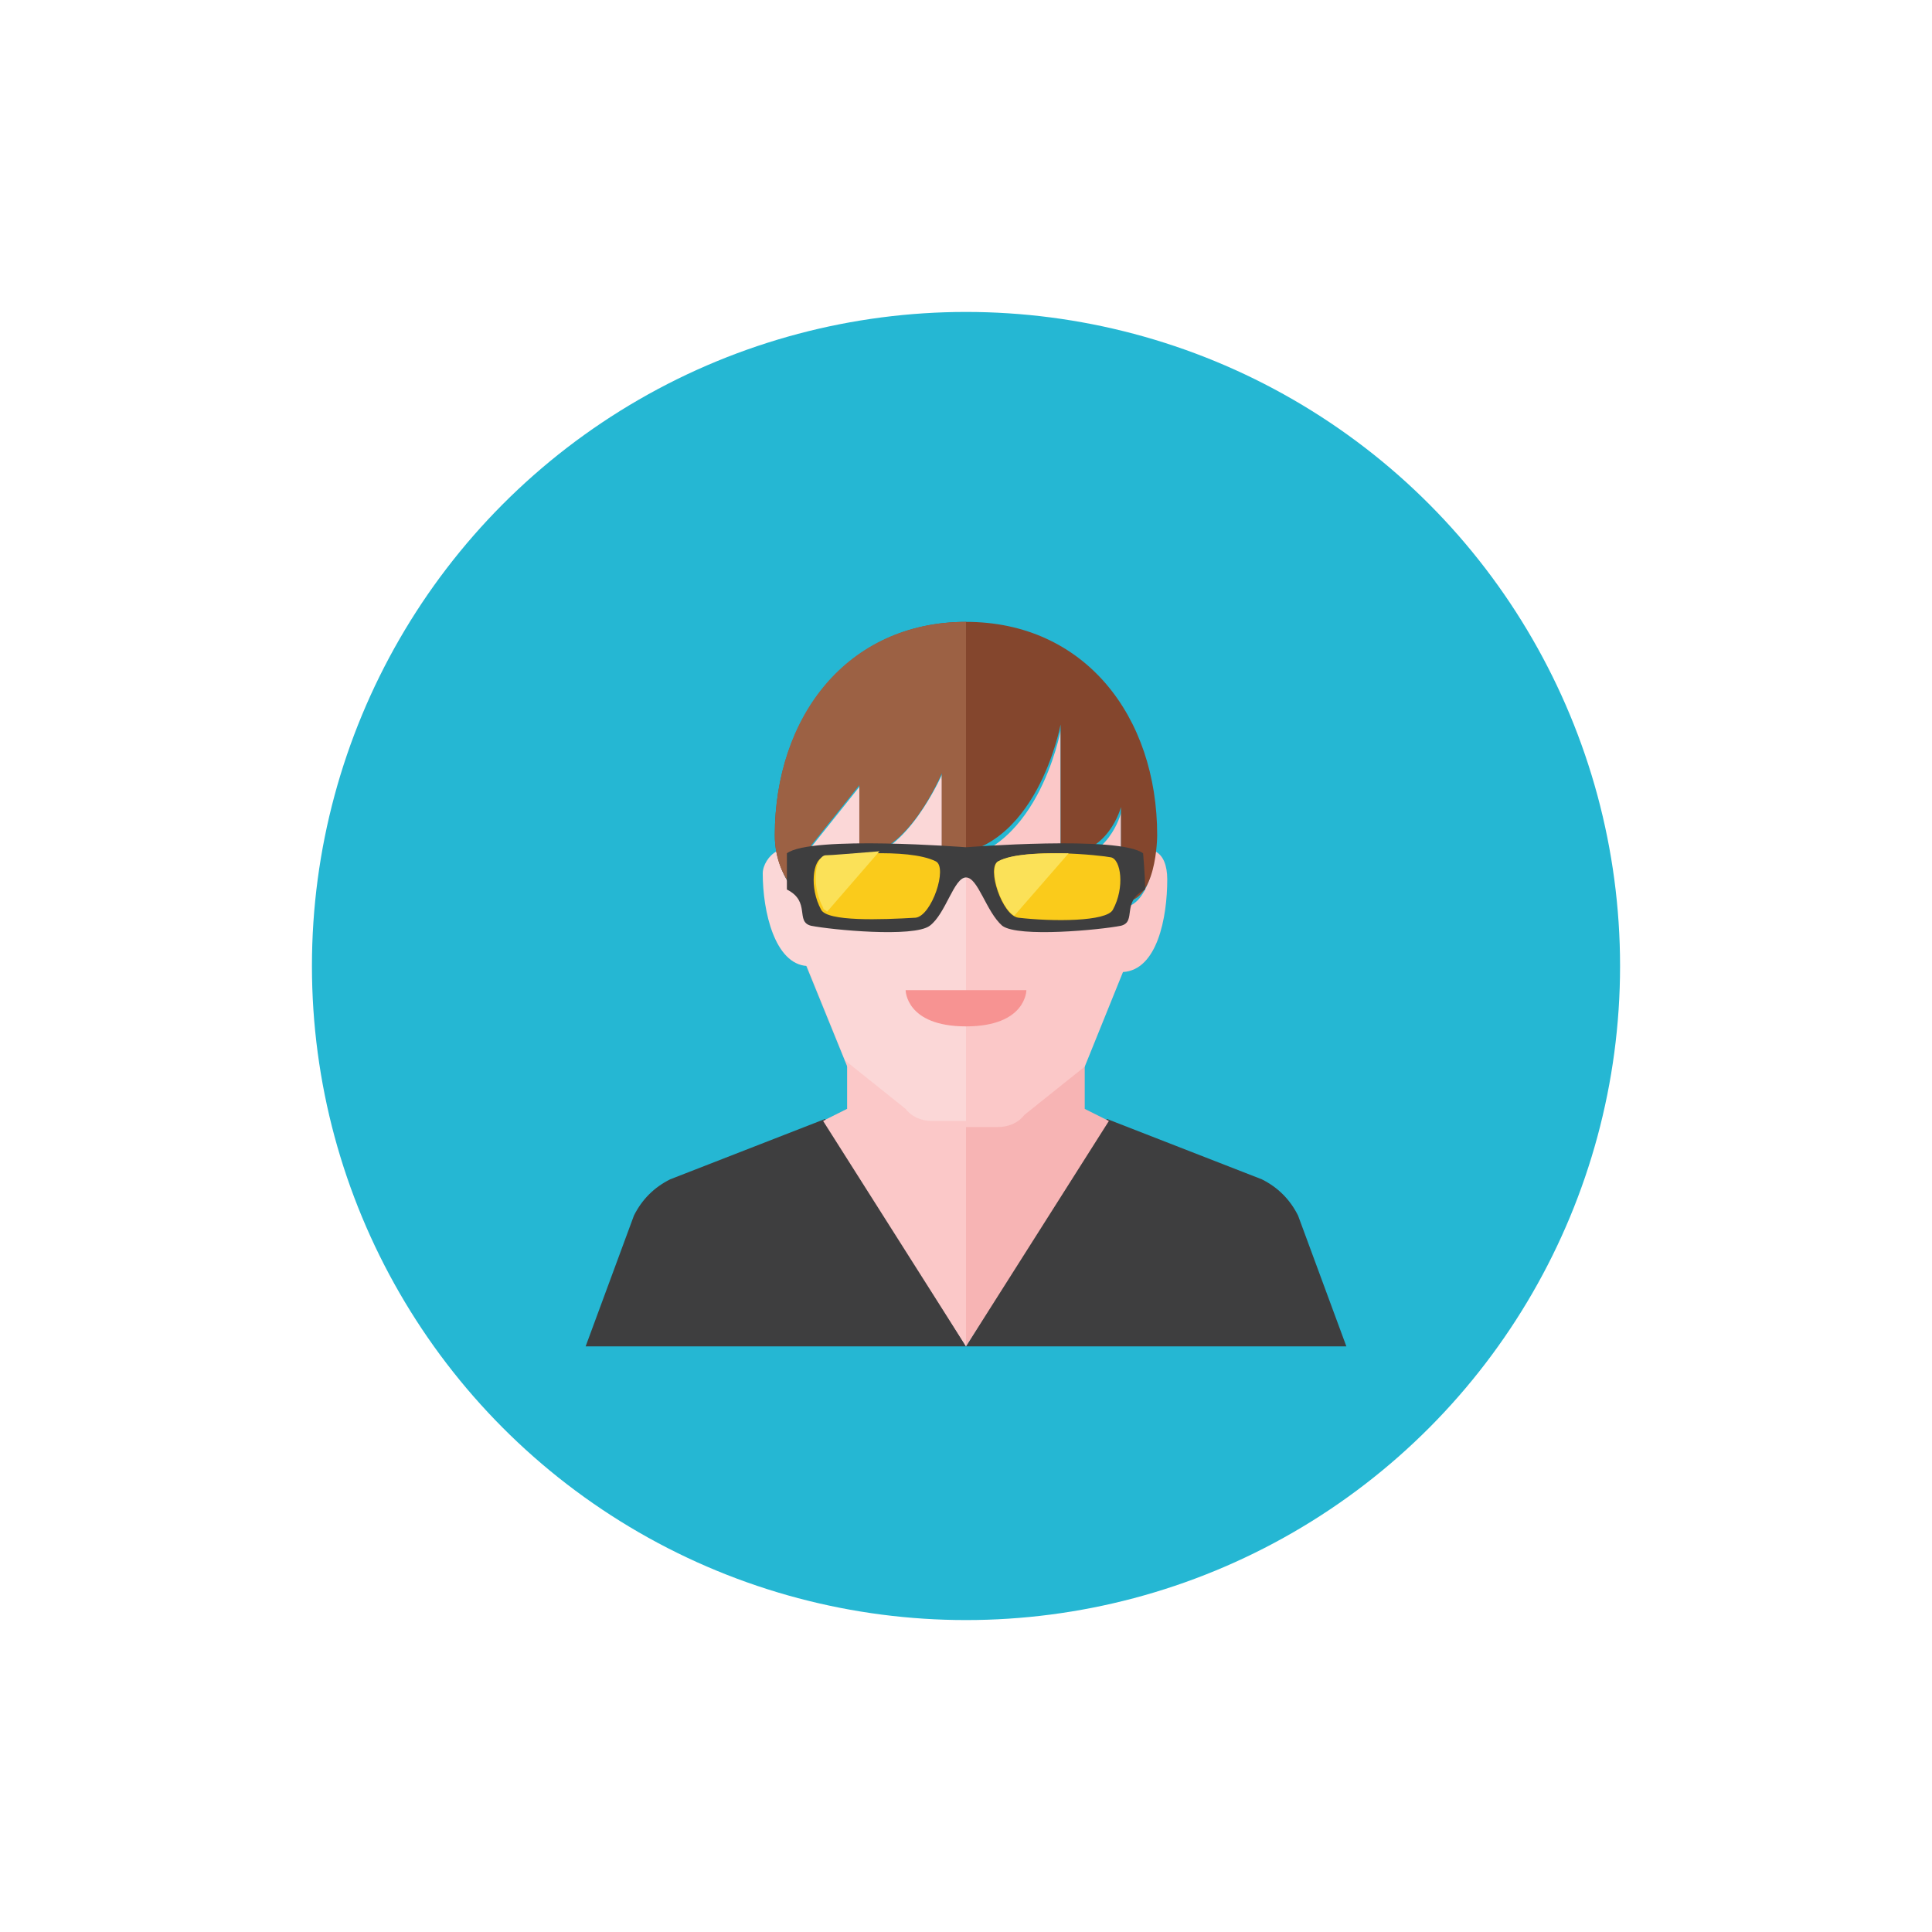 <?xml version="1.0" encoding="utf-8"?>
<!-- Generator: Adobe Illustrator 19.0.0, SVG Export Plug-In . SVG Version: 6.00 Build 0)  -->
<svg version="1.1" id="Layer_1" xmlns="http://www.w3.org/2000/svg" xmlns:xlink="http://www.w3.org/1999/xlink" x="0px" y="0px"
	 viewBox="0 0 96 96" style="enable-background:new 0 0 96 96;" xml:space="preserve">
<style type="text/css">
	.st0{fill:#25B7D3;}
	.st1{fill:#3E3E3F;}
	.st2{fill:#F7B4B4;}
	.st3{fill:#FBC8C8;}
	.st4{fill:#FBD7D7;}
	.st5{fill:#F79392;}
	.st6{fill:#84462D;}
	.st7{fill:#9C6144;}
	.st8{fill:#FACB1B;}
	.st9{fill:#FBE158;}
</style>
<g id="XMLID_1_">
	<circle id="XMLID_3_" class="st0" cx="48" cy="48" r="32.5"/>
	<path id="XMLID_4_" class="st1" d="M66.9,66.9l-2.4-6.5c-0.4-0.8-1-1.4-1.8-1.8l-7.7-3L48,66.9H66.9z"/>
	<path id="XMLID_7_" class="st2" d="M53.9,52.7l-3,2.4c-0.3,0.4-0.8,0.6-1.3,0.6H48h-1.6c-0.5,0-1-0.2-1.3-0.6l-3-2.4v2.4l-1.2,0.6
		L48,66.9l7.1-11.2l-1.2-0.6V52.7z M48,59.8L48,59.8L48,59.8L48,59.8L48,59.8z"/>
	<path id="XMLID_8_" class="st1" d="M29.1,66.9l2.4-6.5c0.4-0.8,1-1.4,1.8-1.8l7.7-3L48,66.9H29.1z"/>
	<path id="XMLID_9_" class="st3" d="M45.1,55.1l-3-2.4v2.4l-1.2,0.6L48,66.9v-7.1l0,0h0v-4.2h-1.6C45.9,55.7,45.4,55.4,45.1,55.1z"
		/>
	<path id="XMLID_10_" class="st3" d="M57.4,42.3c-0.1,1-0.5,2.8-1.7,2.8c0-1.8,0-4.7,0-4.7s-0.6,2.4-3,2.4c0-2.4,0-6.5,0-6.5
		s-1.2,6.5-5.9,6.5c0-1.2,0-4.1,0-4.1s-1.8,4.1-4.1,4.1c0-1.8,0-3.5,0-3.5l-2.4,3v3c0,0-0.3-0.2-0.6-0.5v2.3l2.4,5.9l3,2.4
		c0.3,0.4,0.8,0.6,1.3,0.6H48h1.6c0.5,0,1-0.2,1.3-0.6l3-2.4l1.9-4.7c1.7-0.1,2.2-2.7,2.2-4.6C58,43,57.8,42.5,57.4,42.3z"/>
	<path id="XMLID_11_" class="st4" d="M46.8,38.5c0,0-1.8,4.1-4.1,4.1c0-1.8,0-3.5,0-3.5l-2.4,3v3c0,0-1.4-0.9-1.7-2.8
		c-0.4,0.2-0.7,0.7-0.7,1.1c0,1.9,0.6,4.5,2.2,4.6l1.9,4.7l3,2.4c0.3,0.4,0.8,0.6,1.3,0.6H48V42.5c-0.4,0.1-0.8,0.1-1.2,0.1
		C46.8,41.5,46.8,38.5,46.8,38.5z"/>
	<path id="XMLID_12_" class="st5" d="M45,49.2H51c0,0,0,1.8-3,1.8S45,49.2,45,49.2z"/>
	<path id="XMLID_13_" class="st6" d="M57.5,41.5c0-5.9-3.6-10.6-9.5-10.6s-9.5,4.8-9.5,10.6c0,2.4,1.8,3.5,1.8,3.5v-3l2.4-3
		c0,0,0,1.8,0,3.5c2.4,0,4.1-4.1,4.1-4.1s0,3,0,4.1c4.7,0,5.9-6.5,5.9-6.5s0,4.1,0,6.5c2.4,0,3-2.4,3-2.4s0,3,0,4.7
		C57.5,45,57.5,41.5,57.5,41.5z"/>
	<path id="XMLID_14_" class="st7" d="M38.5,41.5c0,2.4,1.8,3.5,1.8,3.5v-3l2.4-3c0,0,0,1.8,0,3.5c2.4,0,4.1-4.1,4.1-4.1s0,3,0,4.1
		c0.4,0,0.8-0.1,1.2-0.1V30.9C42.1,30.9,38.5,35.6,38.5,41.5z"/>
	<path id="XMLID_15_" class="st1" d="M56.8,42.4c-1.2-0.9-8.8-0.3-8.8-0.3s-7.7-0.6-8.9,0.3c0,0,0,1.2,0,1.8
		c1.2,0.6,0.4,1.6,1.2,1.8c1,0.2,5.1,0.6,5.9,0c0.8-0.6,1.2-2.4,1.8-2.4c0.6,0,1,1.7,1.8,2.4c0.8,0.6,4.9,0.2,5.9,0
		c0.8-0.2,0-1.2,1.2-1.8C56.9,43.5,56.8,42.4,56.8,42.4z"/>
	<path id="XMLID_16_" class="st8" d="M40.8,45.2c-0.6-1.1-0.4-2.5,0.1-2.6c0.5-0.1,4.2-0.5,5.6,0.2c0.6,0.3-0.2,2.7-1,2.8
		C43.8,45.7,41.1,45.8,40.8,45.2z"/>
	<path id="XMLID_17_" class="st8" d="M55.3,45.2c0.6-1.1,0.4-2.5-0.1-2.6c-0.5-0.1-4.2-0.5-5.6,0.2c-0.6,0.3,0.2,2.7,1,2.8
		C52.3,45.8,55,45.8,55.3,45.2z"/>
	<path id="XMLID_18_" class="st9" d="M41,42.5c-0.5,0.1-0.7,1.5-0.1,2.6c0,0.1,0.1,0.1,0.2,0.2l2.6-3C42.4,42.4,41.3,42.5,41,42.5z"
		/>
	<path id="XMLID_19_" class="st9" d="M49.6,42.8c-0.5,0.3,0.1,2.3,0.8,2.7l2.7-3.1C51.8,42.4,50.3,42.4,49.6,42.8z"/>
</g>
</svg>
